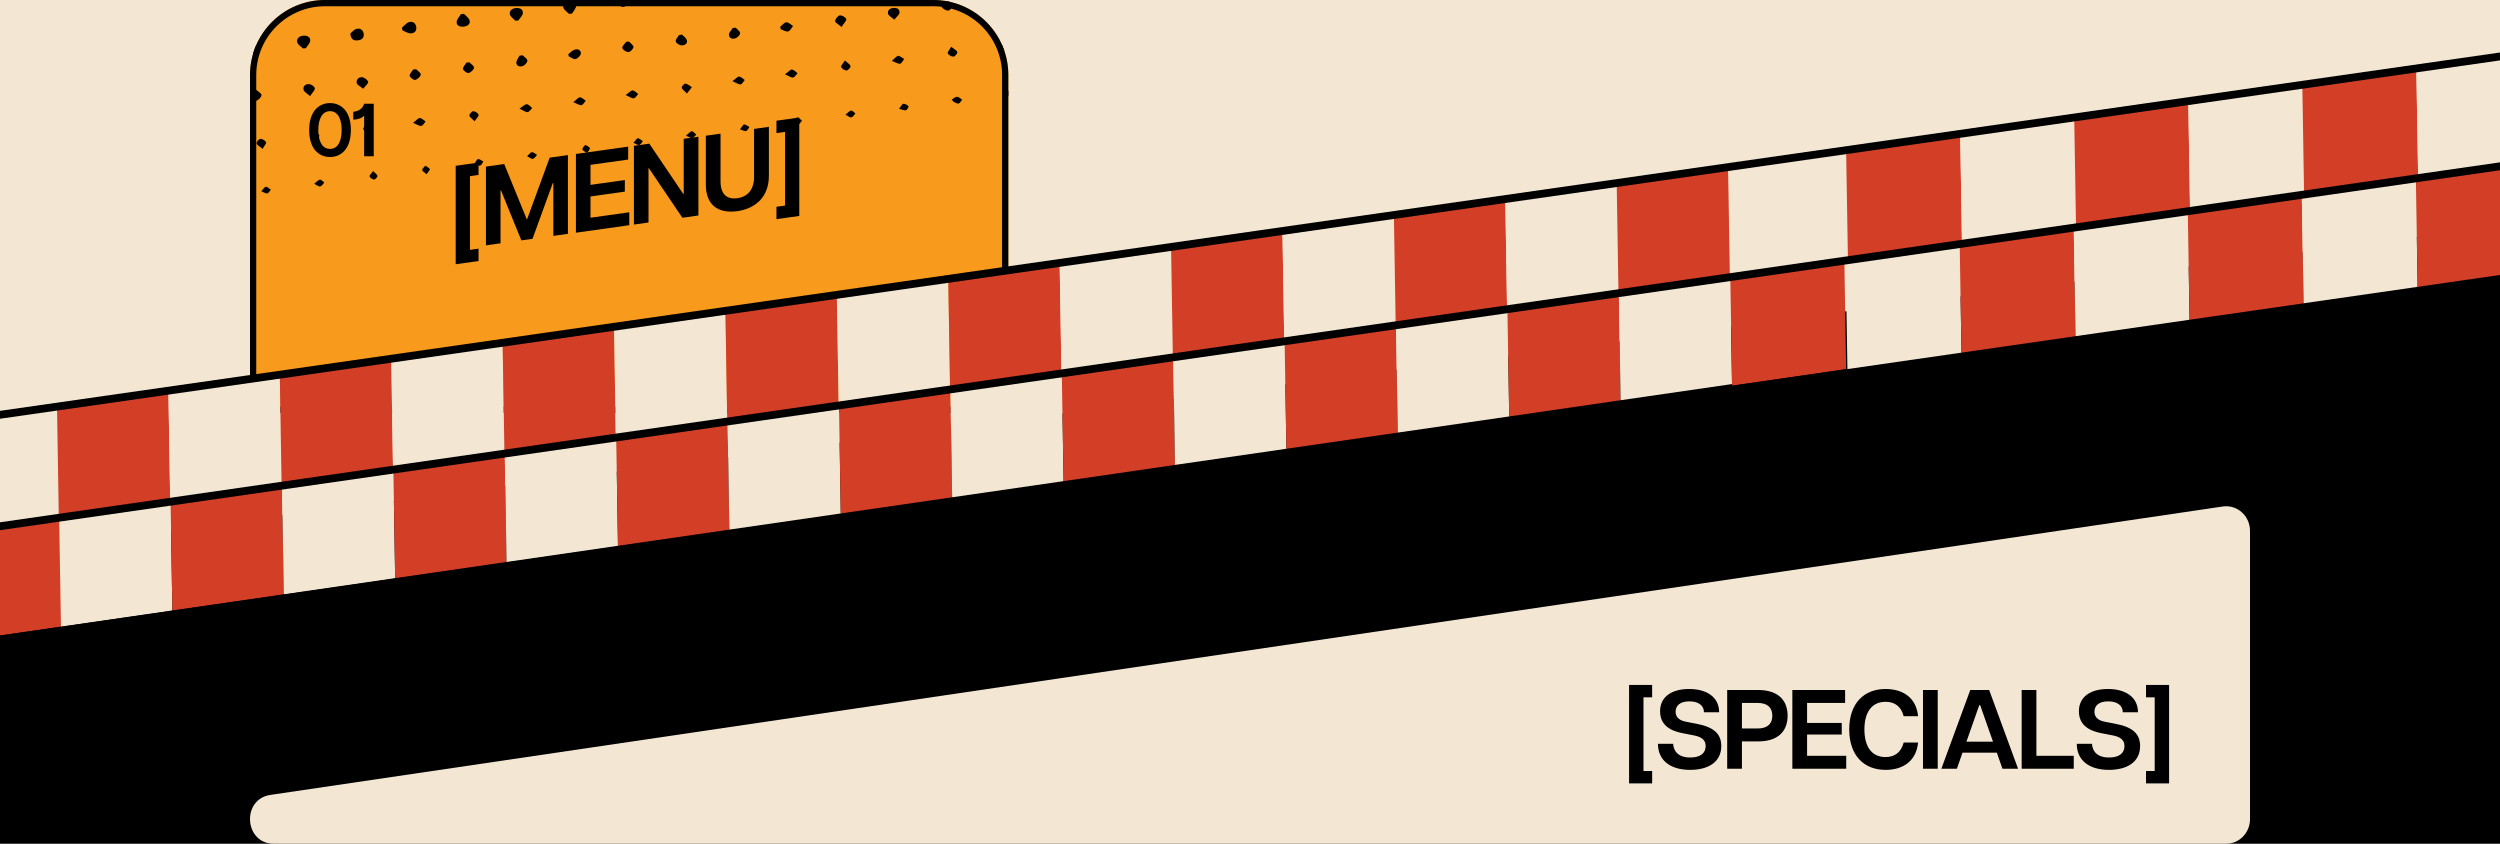 <svg width="400" height="135" viewBox="0 0 400 135" fill="none" xmlns="http://www.w3.org/2000/svg">
<g clip-path="url(#clip0_38_2)">
<path d="M-298.333 143.958L698.333 -3.801V-73.125H-298.333V143.958Z" fill="#F3E7D3"/>
<path d="M698.333 -2.708L-298.334 127.184V188.125H698.333V-2.708Z" fill="black"/>
<g clip-path="url(#clip1_38_2)">
<path d="M40 12C40 5.373 45.373 0 52 0H149.333C155.961 0 161.333 5.373 161.333 12V66.072H40V12Z" fill="#F89A1C"/>
<path d="M72.911 42.277V26.527L76.565 26.013V27.993L75.193 28.186V39.976L76.565 39.783V41.763L72.911 42.277ZM77.751 39.257V26.657L80.674 26.246L84.311 35.149L87.947 25.224L90.87 24.813V37.413L88.535 37.741V29.281L88.446 29.294L85.202 38.209L83.419 38.46L80.157 30.458L80.086 30.468V38.928L77.751 39.257ZM92.147 37.233V24.633L100.507 23.458V25.528L94.483 26.375V29.579L99.973 28.808V30.662L94.483 31.433V34.835L100.686 33.963V36.033L92.147 37.233ZM101.426 35.929V23.329L103.886 22.983L109.34 31.055L109.394 31.047V22.209L111.747 21.879V34.479L109.18 34.84L103.815 26.9L103.761 26.907V35.601L101.426 35.929ZM117.977 33.783C114.947 34.209 112.933 32.836 112.933 29.542V21.712L115.286 21.381V29.031C115.286 31.047 116.284 31.951 117.977 31.713C119.671 31.475 120.651 30.293 120.651 28.277V20.627L123.022 20.294V28.124C123.022 31.418 120.972 33.362 117.977 33.783ZM127.885 34.551L124.231 35.064V33.084L125.603 32.891V21.101L124.231 21.294V19.314L127.885 18.801V34.551Z" fill="black"/>
<path d="M39.375 1.204C40.1 1.064 40.456 0.585 40.387 -0.035C40.318 -0.714 39.755 -0.954 39.007 -0.844C38.271 -0.744 37.949 -0.314 38.007 0.305C38.075 1.004 38.605 1.234 39.375 1.204Z" fill="black"/>
<path d="M46.552 -0.844C46.621 -0.135 47.092 0.145 47.828 0.095C48.53 0.045 49.082 -0.554 48.967 -1.163C48.829 -1.833 48.277 -2.042 47.575 -1.963C46.862 -1.873 46.54 -1.473 46.563 -0.844H46.552Z" fill="black"/>
<path d="M82.929 3.282C83.182 2.892 83.607 2.522 83.653 2.123C83.722 1.544 83.228 1.214 82.561 1.284C81.894 1.344 81.445 1.753 81.583 2.313C81.687 2.692 82.158 2.992 82.457 3.322C82.607 3.312 82.768 3.292 82.917 3.282H82.929Z" fill="black"/>
<path d="M108.518 -0.065C108.736 -0.464 109.139 -0.874 109.15 -1.263C109.162 -1.853 108.621 -2.112 107.966 -2.022C107.276 -1.923 106.908 -1.463 107.092 -0.924C107.218 -0.554 107.724 -0.294 108.058 0.015C108.207 -0.015 108.368 -0.035 108.518 -0.065Z" fill="black"/>
<path d="M73.751 2.263C73.51 2.663 73.13 3.042 73.073 3.452C72.992 4.081 73.544 4.331 74.177 4.261C74.809 4.191 75.327 3.841 75.12 3.232C74.993 2.842 74.545 2.553 74.234 2.213C74.073 2.233 73.901 2.253 73.74 2.263H73.751Z" fill="black"/>
<path d="M48.944 7.707C49.186 7.307 49.611 6.918 49.634 6.518C49.68 5.919 49.151 5.649 48.496 5.709C47.794 5.779 47.414 6.238 47.564 6.778C47.667 7.157 48.162 7.437 48.484 7.757C48.645 7.737 48.795 7.717 48.956 7.707H48.944Z" fill="black"/>
<path d="M91.532 2.163C91.762 1.774 92.141 1.384 92.176 0.984C92.233 0.375 91.693 0.095 91.049 0.165C90.393 0.235 89.956 0.675 90.14 1.234C90.266 1.614 90.727 1.893 91.037 2.223C91.198 2.203 91.359 2.183 91.52 2.163H91.532Z" fill="black"/>
<path d="M64.378 4.85C64.815 5.02 65.252 5.339 65.7 5.339C66.333 5.339 66.701 4.92 66.597 4.301C66.494 3.711 66.068 3.352 65.436 3.541C65.01 3.671 64.688 4.121 64.32 4.42C64.343 4.56 64.366 4.71 64.378 4.85Z" fill="black"/>
<path d="M56.051 5.37C56.132 6.349 56.638 6.528 57.259 6.458C57.914 6.388 58.282 6.029 58.19 5.4C58.098 4.8 57.65 4.451 57.029 4.63C56.592 4.75 56.27 5.2 56.051 5.37Z" fill="black"/>
<path d="M38.87 8.166C39.306 8.336 39.744 8.656 40.204 8.656C40.848 8.656 41.227 8.226 41.135 7.607C41.043 7.008 40.572 6.668 39.951 6.848C39.514 6.978 39.191 7.437 38.812 7.747C38.835 7.887 38.846 8.027 38.87 8.166Z" fill="black"/>
<path d="M99.984 1.044C100.191 0.644 100.559 0.245 100.582 -0.155C100.617 -0.764 100.088 -1.014 99.432 -0.914C98.753 -0.814 98.385 -0.344 98.558 0.185C98.684 0.555 99.179 0.814 99.513 1.124C99.674 1.094 99.835 1.074 99.984 1.044Z" fill="black"/>
<path d="M74.625 10.024C74.43 10.364 74.027 10.743 74.085 11.043C74.142 11.323 74.729 11.742 74.982 11.682C75.338 11.593 75.81 11.143 75.844 10.823C75.879 10.554 75.361 10.254 75.097 9.964L74.637 10.024H74.625Z" fill="black"/>
<path d="M91.002 9.025C91.37 9.185 91.796 9.535 92.083 9.455C92.44 9.355 92.9 8.895 92.934 8.576C92.992 8.106 92.532 7.737 91.934 7.947C91.554 8.076 91.267 8.416 90.933 8.666C90.956 8.786 90.979 8.905 91.002 9.025Z" fill="black"/>
<path d="M83.136 8.905C82.952 9.255 82.653 9.595 82.618 9.954C82.572 10.544 83.136 10.743 83.63 10.574C83.964 10.464 84.389 9.994 84.378 9.705C84.378 9.405 83.895 9.135 83.63 8.845C83.469 8.865 83.297 8.885 83.136 8.905Z" fill="black"/>
<path d="M66.103 11.123C65.896 11.463 65.505 11.842 65.551 12.132C65.609 12.412 66.184 12.841 66.437 12.781C66.805 12.691 67.276 12.252 67.322 11.932C67.357 11.662 66.851 11.363 66.575 11.073C66.414 11.093 66.264 11.103 66.103 11.123Z" fill="black"/>
<path d="M40.571 14.479C40.387 14.829 39.985 15.229 40.065 15.518C40.134 15.798 40.755 16.177 41.02 16.108C41.365 16.018 41.813 15.538 41.836 15.219C41.848 14.949 41.319 14.679 41.031 14.399C40.882 14.419 40.721 14.449 40.571 14.469V14.479Z" fill="black"/>
<path d="M100.18 6.698C99.95 7.038 99.49 7.427 99.57 7.687C99.651 7.986 100.203 8.336 100.559 8.336C100.835 8.336 101.33 7.817 101.353 7.527C101.364 7.237 100.904 6.948 100.651 6.648C100.49 6.658 100.341 6.678 100.18 6.688V6.698Z" fill="black"/>
<path d="M117.236 4.48C117.029 4.82 116.661 5.16 116.638 5.499C116.592 6.039 117.109 6.318 117.638 6.139C117.983 6.029 118.42 5.589 118.42 5.309C118.42 5.01 117.96 4.72 117.696 4.43C117.535 4.45 117.385 4.46 117.224 4.48H117.236Z" fill="black"/>
<path d="M151.186 0.075C150.99 0.425 150.565 0.854 150.668 1.094C150.795 1.394 151.347 1.703 151.726 1.693C151.979 1.693 152.451 1.124 152.439 0.834C152.428 0.535 151.933 0.275 151.657 0.005C151.496 0.025 151.347 0.055 151.186 0.075Z" fill="black"/>
<path d="M108.644 5.599C108.449 5.939 108.058 6.328 108.115 6.618C108.173 6.898 108.679 7.237 109.035 7.257C109.541 7.287 110.07 6.967 109.886 6.408C109.783 6.078 109.392 5.819 109.127 5.539C108.966 5.559 108.805 5.579 108.644 5.599Z" fill="black"/>
<path d="M124.906 4.67C125.309 4.81 125.746 5.11 126.102 5.03C126.413 4.96 126.632 4.47 126.896 4.171C126.54 3.951 126.183 3.561 125.826 3.571C125.493 3.581 125.159 4.031 124.837 4.28C124.86 4.41 124.883 4.54 124.906 4.67Z" fill="black"/>
<path d="M134.647 4.31C135.015 3.721 135.475 3.301 135.395 3.052C135.303 2.762 134.693 2.412 134.36 2.462C134.061 2.502 133.647 3.052 133.624 3.381C133.601 3.621 134.141 3.871 134.647 4.32V4.31Z" fill="black"/>
<path d="M143.089 3.142C143.48 2.652 143.894 2.353 143.917 2.043C143.975 1.494 143.572 1.204 142.905 1.274C142.261 1.334 141.985 1.753 142.089 2.203C142.158 2.512 142.618 2.722 143.089 3.152V3.142Z" fill="black"/>
<path d="M58.11 14.2C58.489 13.71 58.972 13.331 58.904 13.111C58.812 12.791 58.352 12.412 57.983 12.361C57.339 12.272 56.983 12.791 57.075 13.29C57.132 13.59 57.627 13.8 58.11 14.2Z" fill="black"/>
<path d="M160.202 0.984C160.536 0.375 160.881 0.025 160.869 -0.294C160.835 -0.854 160.306 -1.123 159.731 -0.864C159.409 -0.714 159.029 -0.214 159.087 0.045C159.156 0.345 159.662 0.555 160.202 0.984Z" fill="black"/>
<path d="M49.611 15.378C49.991 14.789 50.416 14.419 50.37 14.12C50.336 13.85 49.818 13.49 49.462 13.46C48.841 13.41 48.426 13.84 48.576 14.389C48.657 14.699 49.094 14.909 49.6 15.378H49.611Z" fill="black"/>
<path d="M109.909 14.959C110.277 14.489 110.496 14.21 110.703 13.94C110.358 13.74 110.047 13.451 109.668 13.371C109.53 13.341 109.024 13.84 109.07 14.01C109.139 14.31 109.507 14.529 109.909 14.959Z" fill="black"/>
<path d="M125.597 11.882C126.218 12.152 126.563 12.442 126.885 12.402C127.149 12.372 127.368 11.962 127.609 11.712C127.31 11.503 127.034 11.163 126.712 11.133C126.459 11.113 126.149 11.493 125.597 11.882Z" fill="black"/>
<path d="M66.092 19.664C66.747 19.923 67.104 20.193 67.414 20.143C67.667 20.103 67.874 19.684 68.093 19.434C67.782 19.234 67.495 18.915 67.161 18.884C66.931 18.865 66.632 19.244 66.092 19.654V19.664Z" fill="black"/>
<path d="M83.101 17.376C83.734 17.666 84.067 17.956 84.412 17.936C84.665 17.925 84.907 17.516 85.148 17.276C84.861 17.056 84.596 16.707 84.286 16.677C84.021 16.647 83.699 17.007 83.113 17.376H83.101Z" fill="black"/>
<path d="M58.731 19.634C58.421 20.133 58.041 20.483 58.122 20.662C58.237 20.932 58.651 21.222 58.973 21.252C59.168 21.262 59.651 20.772 59.628 20.562C59.594 20.283 59.18 20.063 58.731 19.634Z" fill="black"/>
<path d="M91.704 16.337C92.359 16.597 92.716 16.867 93.026 16.827C93.279 16.787 93.486 16.367 93.716 16.117C93.406 15.918 93.118 15.588 92.796 15.568C92.555 15.548 92.256 15.938 91.715 16.347L91.704 16.337Z" fill="black"/>
<path d="M42.021 23.819C42.308 23.299 42.665 22.92 42.573 22.75C42.435 22.48 41.986 22.221 41.653 22.211C41.457 22.211 41.009 22.74 41.055 22.94C41.124 23.22 41.549 23.419 42.021 23.819Z" fill="black"/>
<path d="M50.473 22.73C50.795 22.221 51.163 21.861 51.094 21.681C50.968 21.402 50.554 21.122 50.232 21.092C50.036 21.072 49.565 21.581 49.588 21.791C49.622 22.071 50.036 22.291 50.485 22.73H50.473Z" fill="black"/>
<path d="M75.937 19.404C76.27 18.894 76.65 18.545 76.581 18.365C76.466 18.095 76.063 17.816 75.73 17.786C75.546 17.766 75.074 18.255 75.097 18.465C75.132 18.745 75.522 18.974 75.937 19.404Z" fill="black"/>
<path d="M160.904 8.346C161.26 7.837 161.651 7.487 161.571 7.317C161.456 7.037 161.053 6.748 160.72 6.708C160.536 6.688 160.053 7.167 160.064 7.387C160.076 7.657 160.478 7.897 160.892 8.336L160.904 8.346Z" fill="black"/>
<path d="M152.186 7.477C151.91 7.986 151.554 8.366 151.646 8.546C151.784 8.815 152.232 9.065 152.577 9.065C152.773 9.065 153.221 8.526 153.164 8.336C153.083 8.056 152.658 7.867 152.186 7.477Z" fill="black"/>
<path d="M135.188 9.675C134.878 10.184 134.498 10.544 134.579 10.723C134.694 10.993 135.119 11.263 135.453 11.283C135.648 11.293 136.108 10.803 136.085 10.594C136.039 10.314 135.637 10.104 135.2 9.675H135.188Z" fill="black"/>
<path d="M117.189 12.991C117.833 13.261 118.19 13.54 118.5 13.5C118.742 13.47 118.937 13.051 119.156 12.801C118.857 12.601 118.581 12.282 118.259 12.252C118.017 12.232 117.718 12.601 117.178 12.991H117.189Z" fill="black"/>
<path d="M100.088 15.198C100.732 15.478 101.077 15.768 101.399 15.728C101.652 15.698 101.882 15.278 102.112 15.039C101.813 14.829 101.537 14.499 101.215 14.469C100.973 14.449 100.663 14.819 100.099 15.209L100.088 15.198Z" fill="black"/>
<path d="M142.687 9.745C143.342 9.984 143.71 10.254 144.021 10.194C144.274 10.144 144.446 9.705 144.665 9.445C144.343 9.265 144.044 8.955 143.71 8.935C143.48 8.925 143.204 9.315 142.698 9.745H142.687Z" fill="black"/>
<path d="M118.397 20.702C118.846 20.832 119.168 21.032 119.386 20.962C119.605 20.892 119.731 20.543 119.904 20.323C119.628 20.173 119.352 19.913 119.064 19.913C118.892 19.913 118.707 20.323 118.397 20.702Z" fill="black"/>
<path d="M50.278 29.403C50.715 29.622 51.014 29.892 51.221 29.842C51.486 29.772 51.67 29.433 51.888 29.213C51.658 29.043 51.405 28.713 51.187 28.743C50.911 28.783 50.669 29.103 50.267 29.413L50.278 29.403Z" fill="black"/>
<path d="M75.856 26.246C76.281 26.366 76.603 26.566 76.822 26.496C77.04 26.416 77.167 26.077 77.34 25.857C77.064 25.707 76.787 25.447 76.5 25.447C76.328 25.447 76.144 25.867 75.868 26.246H75.856Z" fill="black"/>
<path d="M84.332 24.998C84.746 25.198 85.045 25.467 85.252 25.417C85.516 25.348 85.712 25.018 85.93 24.798C85.666 24.628 85.401 24.359 85.114 24.339C84.918 24.339 84.677 24.688 84.332 24.998Z" fill="black"/>
<path d="M109.76 21.691C110.22 21.891 110.507 22.131 110.749 22.091C110.99 22.051 111.186 21.741 111.404 21.551C111.163 21.352 110.933 21.002 110.691 21.002C110.45 21.002 110.185 21.362 109.76 21.691Z" fill="black"/>
<path d="M152.566 16.287C152.842 16.387 153.141 16.627 153.371 16.567C153.601 16.507 153.75 16.168 153.946 15.948C153.67 15.778 153.417 15.488 153.129 15.478C152.853 15.478 152.566 15.768 152.278 15.928C152.37 16.048 152.474 16.168 152.566 16.287Z" fill="black"/>
<path d="M160.823 15.119C161.249 15.278 161.548 15.508 161.789 15.448C162.008 15.398 162.341 14.949 162.284 14.859C162.146 14.629 161.812 14.379 161.548 14.379C161.352 14.379 161.145 14.769 160.823 15.119Z" fill="black"/>
<path d="M41.802 30.592C42.216 30.761 42.515 30.991 42.756 30.951C42.975 30.911 43.147 30.562 43.331 30.352C43.067 30.182 42.814 29.882 42.538 29.882C42.342 29.882 42.124 30.272 41.802 30.602V30.592Z" fill="black"/>
<path d="M59.697 27.375C59.421 27.765 59.076 28.054 59.133 28.224C59.202 28.454 59.57 28.694 59.846 28.733C59.996 28.753 60.421 28.334 60.387 28.154C60.352 27.904 60.019 27.705 59.697 27.375Z" fill="black"/>
<path d="M126.792 19.534C127.218 19.703 127.517 19.933 127.759 19.883C127.977 19.843 128.138 19.494 128.322 19.284C128.058 19.114 127.805 18.824 127.54 18.814C127.345 18.814 127.126 19.194 126.804 19.534H126.792Z" fill="black"/>
<path d="M135.28 18.345C135.717 18.565 136.016 18.845 136.212 18.785C136.476 18.715 136.66 18.375 136.867 18.155C136.637 17.985 136.384 17.656 136.189 17.686C135.913 17.726 135.683 18.035 135.28 18.345Z" fill="black"/>
<path d="M143.848 17.406C144.354 17.526 144.688 17.706 144.952 17.636C145.148 17.586 145.424 17.076 145.355 16.996C145.171 16.787 144.814 16.587 144.538 16.607C144.343 16.617 144.17 17.006 143.848 17.406Z" fill="black"/>
<path d="M101.353 22.85C101.756 23.02 102.055 23.25 102.273 23.2C102.503 23.14 102.664 22.81 102.848 22.59C102.584 22.421 102.342 22.141 102.055 22.121C101.894 22.111 101.675 22.5 101.353 22.85Z" fill="black"/>
<path d="M93.912 24.528C94.142 24.149 94.452 23.839 94.372 23.689C94.268 23.459 93.889 23.349 93.636 23.18C93.463 23.419 93.164 23.669 93.176 23.879C93.187 24.069 93.567 24.229 93.912 24.518V24.528Z" fill="black"/>
<path d="M68.242 27.874C68.495 27.495 68.817 27.205 68.76 27.055C68.656 26.826 68.3 26.686 68.047 26.516C67.863 26.746 67.552 26.975 67.552 27.195C67.552 27.395 67.909 27.565 68.242 27.874Z" fill="black"/>
<path d="M52.804 25.12C51.112 25.12 49.468 23.92 49.468 20.8C49.468 17.704 51.112 16.492 52.804 16.492C54.496 16.492 56.14 17.704 56.14 20.8C56.14 23.92 54.496 25.12 52.804 25.12ZM52.804 23.824C54.124 23.824 54.664 22.468 54.664 20.8C54.664 19.156 54.124 17.788 52.804 17.788C51.472 17.788 50.932 19.156 50.932 20.8C50.932 22.468 51.472 23.824 52.804 23.824ZM58.263 25V18.508C57.843 18.952 57.183 19.132 56.523 19.144V17.884C57.411 17.788 58.023 17.38 58.263 16.6H59.799V25H58.263Z" fill="black"/>
</g>
<path d="M52 0.5H149.333C155.685 0.5 160.833 5.649 160.833 12V65.572H40.5V12C40.5 5.649 45.649 0.5 52 0.5Z" stroke="black"/>
<mask id="mask0_38_2" style="mask-type:luminance" maskUnits="userSpaceOnUse" x="-320" y="-90" width="1077" height="272">
<path d="M756.615 -89.791L-318.039 90.471L-319.167 181.54L756.615 17.922V-89.791Z" fill="white"/>
</mask>
<g mask="url(#mask0_38_2)">
<path d="M9.409 82.864L-8.414 85.45L-8.694 68.143L9.129 65.557L9.409 82.864Z" fill="#F3E7D3"/>
<path d="M27.233 80.277L9.409 82.864L9.129 65.557L26.952 62.965L27.233 80.277Z" fill="#D33E27"/>
<path d="M45.056 77.692L27.233 80.278L26.952 62.965L44.775 60.379L45.056 77.692Z" fill="#F3E7D3"/>
<path d="M62.885 75.105L45.056 77.691L44.775 60.379L62.599 57.792L62.885 75.105Z" fill="#D33E27"/>
<path d="M80.708 72.513L62.885 75.105L62.599 57.792L80.428 55.206L80.708 72.513Z" fill="#F3E7D3"/>
<path d="M98.531 69.927L80.708 72.513L80.428 55.206L98.251 52.62L98.531 69.927Z" fill="#D33E27"/>
<path d="M116.355 67.341L98.531 69.927L98.251 52.62L116.074 50.028L116.355 67.341Z" fill="#F3E7D3"/>
<path d="M134.184 64.754L116.355 67.341L116.074 50.028L133.897 47.442L134.184 64.754Z" fill="#D33E27"/>
<path d="M152.007 62.163L134.184 64.754L133.897 47.442L151.726 44.856L152.007 62.163Z" fill="#F3E7D3"/>
<path d="M169.83 59.577L152.007 62.163L151.727 44.856L169.55 42.27L169.83 59.577Z" fill="#D33E27"/>
<path d="M187.653 56.99L169.829 59.577L169.549 42.27L187.372 39.678L187.653 56.99Z" fill="#F3E7D3"/>
<path d="M205.476 54.404L187.653 56.99L187.372 39.677L205.195 37.091L205.476 54.404Z" fill="#D33E27"/>
<path d="M223.305 51.812L205.476 54.404L205.195 37.091L223.024 34.505L223.305 51.812Z" fill="#F3E7D3"/>
<path d="M241.128 49.226L223.305 51.812L223.024 34.505L240.848 31.919L241.128 49.226Z" fill="#D33E27"/>
<path d="M258.951 46.64L241.128 49.226L240.848 31.919L258.671 29.327L258.951 46.64Z" fill="#F3E7D3"/>
<path d="M276.775 44.053L258.951 46.64L258.671 29.327L276.494 26.741L276.775 44.053Z" fill="#D33E27"/>
<path d="M10.425 100.165L-7.398 102.752L-7.679 85.445L10.145 82.858L10.425 100.165Z" fill="#D33E27"/>
<path d="M27.575 97.674L9.752 100.266L9.466 82.953L27.295 80.367L27.575 97.674Z" fill="#F3E7D3"/>
<path d="M45.399 95.088L27.575 97.674L27.295 80.367L45.118 77.781L45.399 95.088Z" fill="#D33E27"/>
<path d="M63.222 92.502L45.399 95.088L45.118 77.781L62.941 75.189L63.222 92.502Z" fill="#F3E7D3"/>
<path d="M81.045 89.916L63.222 92.502L62.941 75.189L80.765 72.603L81.045 89.916Z" fill="#D33E27"/>
<path d="M98.873 87.324L81.044 89.916L80.764 72.603L98.593 70.017L98.873 87.324Z" fill="#F3E7D3"/>
<path d="M116.696 84.738L98.873 87.324L98.593 70.017L116.416 67.43L116.696 84.738Z" fill="#D33E27"/>
<path d="M134.52 82.151L116.697 84.738L116.416 67.43L134.239 64.839L134.52 82.151Z" fill="#F3E7D3"/>
<path d="M152.343 79.565L134.52 82.151L134.239 64.839L152.062 62.252L152.343 79.565Z" fill="#D33E27"/>
<path d="M170.172 76.979L152.343 79.566L152.062 62.253L169.886 59.667L170.172 76.979Z" fill="#F3E7D3"/>
<path d="M187.995 74.387L170.172 76.979L169.886 59.666L187.715 57.08L187.995 74.387Z" fill="#D33E27"/>
<path d="M205.819 71.801L187.995 74.387L187.715 57.08L205.538 54.494L205.819 71.801Z" fill="#F3E7D3"/>
<path d="M223.642 69.214L205.819 71.801L205.538 54.494L223.361 51.902L223.642 69.214Z" fill="#D33E27"/>
<path d="M241.471 66.629L223.642 69.215L223.361 51.902L241.185 49.316L241.471 66.629Z" fill="#F3E7D3"/>
<path d="M259.293 64.036L241.47 66.628L241.184 49.316L259.012 46.729L259.293 64.036Z" fill="#D33E27"/>
<path d="M277.116 61.45L259.293 64.037L259.013 46.729L276.836 44.143L277.116 61.45Z" fill="#F3E7D3"/>
<path d="M295.108 41.557L276.864 44.205L276.578 26.483L294.822 23.835L295.108 41.557Z" fill="#F3E7D3"/>
<path d="M295.377 59.054L277.134 61.703L276.842 43.986L295.091 41.332L295.377 59.054Z" fill="#D33E27"/>
<path d="M313.924 39.587L295.68 42.235L295.389 24.519L313.638 21.871L313.924 39.587Z" fill="#D33E27"/>
<path d="M332.174 36.94L313.925 39.588L313.639 21.871L331.883 19.223L332.174 36.94Z" fill="#F3E7D3"/>
<path d="M350.418 34.292L332.174 36.94L331.882 19.223L350.131 16.575L350.418 34.292Z" fill="#D33E27"/>
<path d="M368.662 31.644L350.418 34.292L350.132 16.576L368.376 13.922L368.662 31.644Z" fill="#F3E7D3"/>
<path d="M386.912 28.996L368.662 31.644L368.376 13.922L386.62 11.274L386.912 28.996Z" fill="#D33E27"/>
<path d="M405.156 26.348L386.912 28.996L386.62 11.274L404.87 8.626L405.156 26.348Z" fill="#F3E7D3"/>
<path d="M313.846 57.052L295.597 59.7L295.311 41.978L313.555 39.33L313.846 57.052Z" fill="#F3E7D3"/>
<path d="M332.09 54.404L313.846 57.052L313.555 39.33L331.804 36.681L332.09 54.404Z" fill="#D33E27"/>
<path d="M350.334 51.75L332.09 54.404L331.804 36.681L350.048 34.034L350.334 51.75Z" fill="#F3E7D3"/>
<path d="M368.584 49.102L350.334 51.75L350.048 34.033L368.292 31.386L368.584 49.102Z" fill="#D33E27"/>
<path d="M386.828 46.454L368.584 49.102L368.292 31.386L386.542 28.738L386.828 46.454Z" fill="#F3E7D3"/>
<path d="M405.077 43.806L386.827 46.454L386.541 28.738L404.785 26.084L405.077 43.806Z" fill="#D33E27"/>
</g>
<path fill-rule="evenodd" clip-rule="evenodd" d="M682.477 -30.828L-313.591 111.948L-313.769 110.711L682.3 -32.066L682.477 -30.828Z" fill="black"/>
<path fill-rule="evenodd" clip-rule="evenodd" d="M682.478 -13.437L-313.03 129.9L-313.208 128.663L682.299 -14.674L682.478 -13.437Z" fill="black"/>
<path fill-rule="evenodd" clip-rule="evenodd" d="M682.477 4.515L-311.347 147.853L-311.525 146.615L682.299 3.278L682.477 4.515Z" fill="black"/>
<path d="M356.185 135H43.816C39.079 135 38.586 127.876 43.274 127.183L355.644 81.04C357.942 80.701 360 82.538 360 84.929V131.072C360 133.241 358.292 135 356.185 135Z" fill="#F3E7D3"/>
<path d="M260.653 125.34V109.59H264.343V111.57H262.957V123.36H264.343V125.34H260.653ZM270.419 123.18C267.215 123.18 265.271 121.632 265.271 119.004H267.701C267.773 120.228 268.565 121.2 270.437 121.2C272.057 121.2 272.903 120.516 272.903 119.364C272.903 118.356 272.201 117.888 270.977 117.654L269.213 117.312C267.161 116.916 265.613 115.962 265.613 113.802C265.613 111.498 267.449 110.238 270.257 110.238C273.101 110.238 275.063 111.552 275.063 113.964H272.633C272.633 112.83 271.697 112.218 270.293 112.218C268.691 112.218 268.097 113.01 268.097 113.874C268.097 114.576 268.493 115.242 269.753 115.476L271.427 115.8C274.199 116.322 275.405 117.402 275.405 119.364C275.405 121.956 273.281 123.18 270.419 123.18ZM276.352 123V110.4H281.302C284.542 110.4 286.018 112.074 286.018 114.522C286.018 116.952 284.542 118.626 281.302 118.626H278.71V123H276.352ZM278.71 116.556H281.212C282.832 116.556 283.57 115.782 283.57 114.522C283.57 113.244 282.832 112.47 281.212 112.47H278.71V116.556ZM286.776 123V110.4H295.218V112.47H289.134V115.674H294.678V117.528H289.134V120.93H295.398V123H286.776ZM301.69 123.18C298.18 123.18 295.876 120.822 295.876 116.7C295.876 112.596 298.18 110.238 301.69 110.238C304.444 110.238 306.604 111.606 306.892 114.594H304.588C304.174 112.992 303.13 112.29 301.69 112.29C299.404 112.29 298.306 114.072 298.306 116.7C298.306 119.328 299.368 121.128 301.69 121.128C303.094 121.128 304.174 120.426 304.588 118.806H306.892C306.604 121.812 304.444 123.18 301.69 123.18ZM307.678 123V110.4H310.036V123H307.678ZM320.391 123L319.491 120.426H314.001L313.101 123H310.617L315.243 110.4H318.267L322.893 123H320.391ZM314.631 118.662H318.879L316.827 112.83H316.683L314.631 118.662ZM323.465 123V110.4H325.823V120.93H331.799V123H323.465ZM337.431 123.18C334.227 123.18 332.283 121.632 332.283 119.004H334.713C334.785 120.228 335.577 121.2 337.449 121.2C339.069 121.2 339.915 120.516 339.915 119.364C339.915 118.356 339.213 117.888 337.989 117.654L336.225 117.312C334.173 116.916 332.625 115.962 332.625 113.802C332.625 111.498 334.461 110.238 337.269 110.238C340.113 110.238 342.075 111.552 342.075 113.964H339.645C339.645 112.83 338.709 112.218 337.305 112.218C335.703 112.218 335.109 113.01 335.109 113.874C335.109 114.576 335.505 115.242 336.765 115.476L338.439 115.8C341.211 116.322 342.417 117.402 342.417 119.364C342.417 121.956 340.293 123.18 337.431 123.18ZM347.055 125.34H343.365V123.36H344.751V111.57H343.365V109.59H347.055V125.34Z" fill="black"/>
</g>
<defs>
<clipPath id="clip0_38_2">
<rect width="400" height="135" fill="white"/>
</clipPath>
<clipPath id="clip1_38_2">
<path d="M40 12C40 5.373 45.373 0 52 0H149.333C155.961 0 161.333 5.373 161.333 12V66.072H40V12Z" fill="white"/>
</clipPath>
</defs>
</svg>
